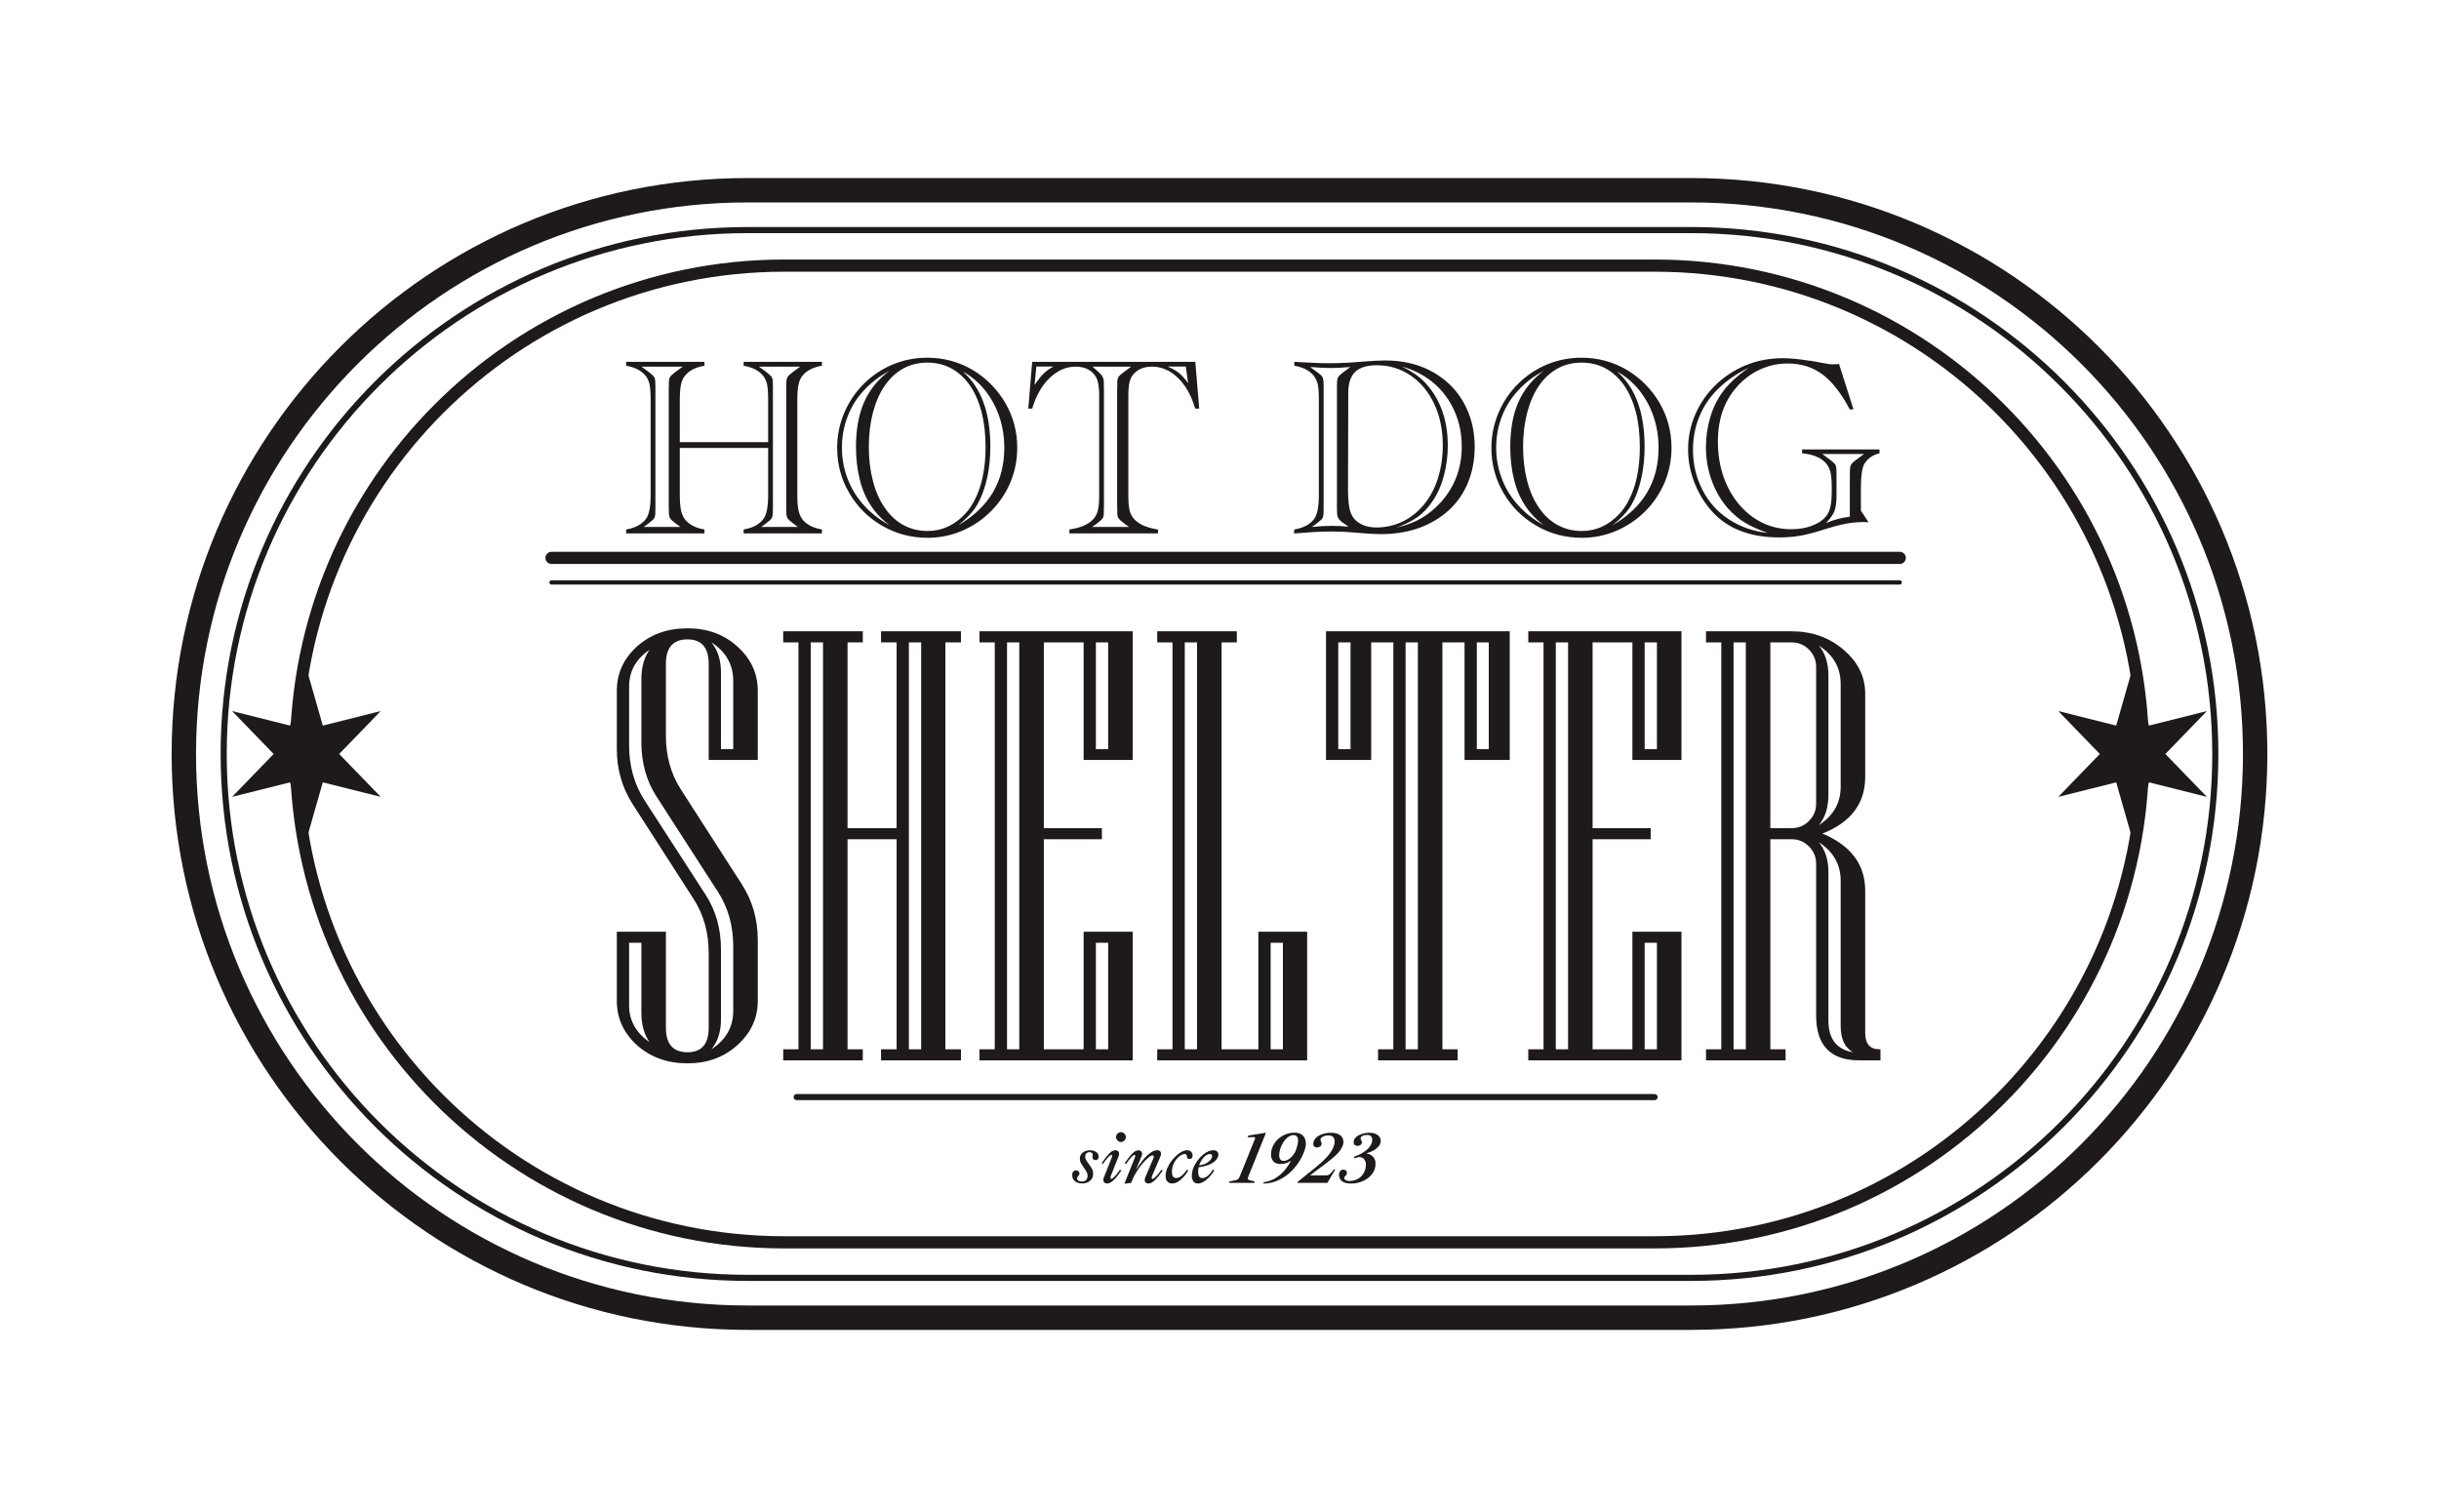 <svg width="200" height="124" viewBox="0 0 200 124" fill="none" xmlns="http://www.w3.org/2000/svg">
<mask id="mask0_153_1627" style="mask-type:luminance" maskUnits="userSpaceOnUse" x="16" y="16" width="168" height="92">
<path d="M138.694 16.607H61.307C36.329 16.607 16.08 36.856 16.08 61.834C16.08 86.811 36.329 107.06 61.307 107.06H138.694C163.671 107.06 183.92 86.811 183.92 61.834C183.92 36.856 163.671 16.607 138.694 16.607Z" fill="white"/>
</mask>
<g mask="url(#mask0_153_1627)">
<path d="M138.694 18.869H61.307C37.578 18.869 18.342 38.105 18.342 61.834C18.342 85.562 37.578 104.798 61.307 104.798H138.694C162.422 104.798 181.658 85.562 181.658 61.834C181.658 38.105 162.422 18.869 138.694 18.869Z" stroke="#1D1A19" stroke-width="0.5"/>
<path d="M174.874 54.798L176.218 59.506L180.967 58.316L177.562 61.834L180.967 65.351L176.218 64.161L174.874 68.869L173.531 64.161L168.782 65.351L172.187 61.834L168.782 58.316L173.531 59.506L174.874 54.798Z" fill="#1D1A19"/>
<path d="M25.126 54.798L26.469 59.506L31.218 58.316L27.813 61.834L31.218 65.351L26.469 64.161L25.126 68.869L23.782 64.161L19.033 65.351L22.439 61.834L19.033 58.316L23.782 59.506L25.126 54.798Z" fill="#1D1A19"/>
<path d="M45.226 45.753H155.779" stroke="#1D1A19" stroke-linecap="round"/>
<path d="M65.327 89.974H135.678" stroke="#1D1A19" stroke-width="0.5" stroke-linecap="round"/>
<path d="M45.226 47.763H155.779" stroke="#1D1A19" stroke-width="0.352" stroke-linecap="round"/>
<path d="M135.679 21.783H64.322C42.203 21.783 24.271 39.714 24.271 61.834C24.271 83.953 42.203 101.884 64.322 101.884H135.679C157.798 101.884 175.729 83.953 175.729 61.834C175.729 39.714 157.798 21.783 135.679 21.783Z" stroke="#1D1A19"/>
<path d="M88.738 97.058C88.593 97.058 88.459 97.034 88.334 96.985C88.209 96.933 88.109 96.855 88.032 96.75C87.96 96.646 87.924 96.513 87.924 96.352C87.924 96.224 87.956 96.129 88.02 96.069C88.089 96.008 88.159 95.978 88.231 95.978C88.304 95.978 88.368 96.002 88.424 96.051C88.485 96.095 88.515 96.157 88.515 96.238C88.515 96.282 88.505 96.32 88.485 96.352C88.465 96.384 88.445 96.415 88.424 96.443C88.4 96.475 88.376 96.505 88.352 96.533C88.328 96.561 88.316 96.597 88.316 96.642C88.316 96.718 88.354 96.78 88.43 96.829C88.511 96.877 88.607 96.901 88.72 96.901C88.849 96.901 88.957 96.863 89.046 96.786C89.138 96.706 89.184 96.581 89.184 96.412C89.184 96.304 89.156 96.201 89.1 96.105C89.048 96.004 88.983 95.904 88.907 95.803C88.822 95.683 88.742 95.56 88.666 95.436C88.589 95.311 88.551 95.17 88.551 95.013C88.551 94.873 88.587 94.752 88.66 94.652C88.736 94.551 88.837 94.473 88.961 94.416C89.086 94.36 89.225 94.332 89.377 94.332C89.566 94.332 89.731 94.376 89.872 94.465C90.016 94.553 90.089 94.684 90.089 94.857C90.089 94.937 90.067 95.005 90.022 95.062C89.982 95.114 89.92 95.14 89.835 95.14C89.747 95.14 89.683 95.116 89.642 95.068C89.602 95.019 89.582 94.961 89.582 94.893C89.582 94.881 89.582 94.867 89.582 94.851C89.586 94.835 89.59 94.819 89.594 94.802C89.598 94.786 89.602 94.77 89.606 94.754C89.61 94.734 89.612 94.718 89.612 94.706C89.612 94.638 89.584 94.583 89.528 94.543C89.476 94.503 89.409 94.483 89.329 94.483C89.249 94.483 89.172 94.513 89.1 94.573C89.028 94.629 88.991 94.724 88.991 94.857C88.991 94.965 89.023 95.074 89.088 95.182C89.156 95.287 89.227 95.389 89.299 95.49C89.391 95.606 89.47 95.723 89.534 95.84C89.602 95.952 89.636 96.095 89.636 96.268C89.636 96.441 89.592 96.587 89.504 96.708C89.419 96.825 89.307 96.913 89.166 96.973C89.029 97.029 88.887 97.058 88.738 97.058ZM90.795 97.058C90.671 97.058 90.578 97.013 90.518 96.925C90.462 96.832 90.457 96.722 90.506 96.593L91.163 94.941C91.199 94.849 91.209 94.786 91.193 94.754C91.181 94.722 91.163 94.706 91.139 94.706C91.099 94.706 91.036 94.746 90.952 94.826C90.872 94.903 90.785 94.999 90.693 95.116C90.6 95.228 90.518 95.341 90.445 95.454L90.337 95.387C90.586 95.029 90.795 94.764 90.964 94.591C91.133 94.418 91.3 94.332 91.465 94.332C91.593 94.332 91.682 94.38 91.73 94.477C91.782 94.569 91.778 94.692 91.718 94.845L91.091 96.43C91.055 96.519 91.044 96.583 91.061 96.624C91.077 96.664 91.101 96.684 91.133 96.684C91.173 96.684 91.231 96.648 91.308 96.575C91.388 96.503 91.475 96.41 91.567 96.298C91.663 96.181 91.754 96.059 91.838 95.93L91.953 96.002C91.696 96.372 91.475 96.642 91.29 96.81C91.105 96.975 90.94 97.058 90.795 97.058ZM91.911 93.657C91.81 93.657 91.72 93.617 91.639 93.536C91.559 93.456 91.519 93.363 91.519 93.259C91.519 93.146 91.559 93.05 91.639 92.969C91.72 92.889 91.81 92.849 91.911 92.849C92.027 92.849 92.124 92.889 92.2 92.969C92.281 93.05 92.321 93.146 92.321 93.259C92.321 93.363 92.281 93.456 92.2 93.536C92.12 93.617 92.023 93.657 91.911 93.657ZM92.203 97.076L93.059 94.929C93.091 94.849 93.102 94.792 93.09 94.76C93.081 94.728 93.061 94.712 93.029 94.712C92.989 94.712 92.927 94.752 92.842 94.833C92.762 94.909 92.675 95.005 92.583 95.122C92.49 95.235 92.408 95.347 92.336 95.46L92.227 95.387C92.472 95.034 92.681 94.77 92.854 94.597C93.027 94.424 93.192 94.338 93.349 94.338C93.477 94.338 93.568 94.386 93.62 94.483C93.672 94.575 93.664 94.698 93.596 94.851L93.162 95.9H93.18C93.248 95.787 93.331 95.663 93.427 95.526C93.524 95.385 93.628 95.247 93.741 95.11C93.857 94.969 93.98 94.841 94.109 94.724C94.237 94.607 94.368 94.513 94.501 94.441C94.637 94.368 94.77 94.332 94.898 94.332C95.039 94.332 95.132 94.382 95.176 94.483C95.224 94.583 95.216 94.706 95.152 94.851L94.464 96.455C94.436 96.531 94.428 96.589 94.44 96.629C94.452 96.666 94.478 96.684 94.519 96.684C94.563 96.684 94.623 96.648 94.7 96.575C94.78 96.503 94.866 96.41 94.959 96.298C95.055 96.181 95.146 96.059 95.23 95.93L95.339 96.002C95.085 96.372 94.866 96.642 94.681 96.81C94.496 96.975 94.33 97.058 94.181 97.058C94.044 97.058 93.95 97.009 93.897 96.913C93.849 96.812 93.859 96.682 93.928 96.521L94.579 94.995C94.611 94.919 94.619 94.861 94.603 94.82C94.591 94.776 94.557 94.754 94.501 94.754C94.424 94.754 94.314 94.814 94.169 94.935C94.024 95.052 93.863 95.215 93.686 95.424C93.51 95.632 93.337 95.874 93.168 96.147C93.003 96.416 92.864 96.704 92.752 97.009L92.203 97.076ZM96.118 97.058C95.966 97.058 95.837 97.007 95.733 96.907C95.632 96.806 95.582 96.66 95.582 96.467C95.582 96.246 95.624 96.031 95.708 95.822C95.797 95.612 95.909 95.418 96.046 95.237C96.183 95.056 96.326 94.897 96.474 94.76C96.623 94.627 96.772 94.523 96.92 94.447C97.069 94.37 97.204 94.332 97.325 94.332C97.481 94.332 97.598 94.374 97.674 94.459C97.755 94.543 97.795 94.644 97.795 94.76C97.795 94.849 97.775 94.919 97.734 94.971C97.694 95.023 97.634 95.05 97.554 95.05C97.457 95.05 97.397 95.028 97.373 94.983C97.349 94.935 97.332 94.881 97.325 94.82C97.316 94.768 97.302 94.726 97.282 94.694C97.266 94.658 97.224 94.64 97.156 94.64C97.051 94.64 96.939 94.676 96.818 94.748C96.697 94.82 96.583 94.923 96.474 95.056C96.366 95.188 96.275 95.343 96.203 95.52C96.135 95.693 96.1 95.884 96.1 96.093C96.1 96.298 96.135 96.437 96.203 96.509C96.275 96.577 96.36 96.611 96.456 96.611C96.589 96.611 96.73 96.553 96.878 96.437C97.031 96.32 97.18 96.149 97.325 95.924L97.439 95.99C97.335 96.167 97.212 96.338 97.071 96.503C96.93 96.664 96.778 96.796 96.613 96.901C96.452 97.005 96.287 97.058 96.118 97.058ZM98.238 97.058C98.061 97.058 97.933 96.999 97.852 96.883C97.772 96.762 97.732 96.615 97.732 96.443C97.732 96.213 97.774 95.99 97.858 95.773C97.947 95.556 98.061 95.355 98.202 95.17C98.347 94.981 98.501 94.819 98.666 94.682C98.799 94.573 98.936 94.489 99.076 94.428C99.221 94.364 99.358 94.332 99.487 94.332C99.627 94.332 99.732 94.366 99.8 94.435C99.872 94.503 99.909 94.585 99.909 94.682C99.909 94.823 99.85 94.965 99.734 95.11C99.617 95.255 99.43 95.385 99.173 95.502C98.916 95.615 98.572 95.697 98.142 95.749L98.16 95.592C98.437 95.572 98.666 95.518 98.847 95.43C99.032 95.337 99.169 95.235 99.257 95.122C99.35 95.009 99.396 94.909 99.396 94.82C99.396 94.7 99.336 94.64 99.215 94.64C99.115 94.64 99.008 94.678 98.895 94.754C98.787 94.831 98.682 94.937 98.582 95.074C98.486 95.206 98.405 95.361 98.341 95.538C98.28 95.715 98.25 95.906 98.25 96.111C98.25 96.268 98.276 96.392 98.329 96.485C98.385 96.573 98.477 96.618 98.606 96.618C98.691 96.618 98.781 96.591 98.877 96.539C98.978 96.483 99.078 96.402 99.179 96.298C99.279 96.193 99.372 96.065 99.456 95.912L99.571 95.984C99.462 96.177 99.33 96.356 99.173 96.521C99.02 96.682 98.861 96.812 98.697 96.913C98.532 97.009 98.379 97.058 98.238 97.058ZM100.766 97.009L100.814 96.889L101.122 96.829C101.222 96.808 101.303 96.79 101.363 96.774C101.427 96.758 101.478 96.736 101.514 96.708C101.55 96.676 101.58 96.638 101.604 96.593C101.632 96.545 101.66 96.485 101.689 96.412L102.907 93.403C102.927 93.351 102.929 93.313 102.913 93.289C102.901 93.261 102.858 93.249 102.786 93.253L102.31 93.271L102.37 93.126L103.811 92.897L102.394 96.412C102.354 96.509 102.33 96.583 102.322 96.636C102.318 96.688 102.338 96.728 102.382 96.756C102.43 96.78 102.511 96.804 102.623 96.829L102.889 96.889L102.84 97.009H100.766ZM106.147 92.891C106.464 92.891 106.7 92.975 106.852 93.144C107.005 93.309 107.082 93.52 107.082 93.777C107.082 93.894 107.065 94.019 107.033 94.151C107.001 94.28 106.957 94.41 106.901 94.543C106.748 94.921 106.553 95.265 106.316 95.574C106.079 95.884 105.813 96.151 105.52 96.376C105.226 96.597 104.915 96.768 104.585 96.889C104.259 97.005 103.928 97.064 103.59 97.064L103.62 96.961C103.954 96.909 104.253 96.808 104.519 96.66C104.784 96.511 105.021 96.324 105.23 96.099C105.439 95.87 105.622 95.618 105.779 95.345C105.94 95.068 106.083 94.778 106.207 94.477C106.292 94.264 106.352 94.079 106.388 93.922C106.424 93.765 106.442 93.629 106.442 93.512C106.442 93.375 106.408 93.271 106.34 93.198C106.276 93.126 106.189 93.09 106.081 93.09C105.92 93.09 105.767 93.144 105.622 93.253C105.478 93.357 105.351 93.496 105.242 93.669C105.134 93.842 105.047 94.022 104.983 94.211C104.923 94.396 104.893 94.571 104.893 94.736C104.893 94.889 104.925 95.005 104.989 95.086C105.053 95.166 105.142 95.206 105.254 95.206C105.391 95.206 105.528 95.164 105.664 95.08C105.801 94.991 105.926 94.875 106.038 94.73C106.155 94.585 106.245 94.427 106.31 94.254L106.237 94.748C106.189 94.881 106.099 95.001 105.966 95.11C105.837 95.219 105.689 95.305 105.52 95.369C105.355 95.43 105.186 95.46 105.013 95.46C104.736 95.46 104.535 95.385 104.41 95.237C104.286 95.088 104.223 94.905 104.223 94.688C104.223 94.451 104.271 94.225 104.368 94.012C104.468 93.795 104.607 93.602 104.784 93.434C104.965 93.265 105.172 93.132 105.405 93.036C105.638 92.939 105.886 92.891 106.147 92.891ZM106.39 97.009L106.426 96.913L107.922 95.707C108.066 95.59 108.211 95.466 108.356 95.333C108.505 95.2 108.643 95.064 108.772 94.923C108.901 94.782 109.015 94.64 109.116 94.495C109.216 94.35 109.295 94.205 109.351 94.061C109.411 93.912 109.441 93.769 109.441 93.633C109.441 93.456 109.399 93.325 109.315 93.241C109.234 93.156 109.1 93.114 108.911 93.114C108.81 93.114 108.71 93.13 108.609 93.162C108.513 93.194 108.434 93.235 108.374 93.283C108.314 93.331 108.284 93.383 108.284 93.44C108.284 93.492 108.29 93.536 108.302 93.572C108.318 93.604 108.334 93.639 108.35 93.675C108.366 93.707 108.374 93.751 108.374 93.807C108.374 93.896 108.334 93.968 108.253 94.025C108.177 94.077 108.091 94.103 107.994 94.103C107.922 94.103 107.853 94.083 107.789 94.043C107.725 93.998 107.693 93.92 107.693 93.807C107.693 93.663 107.735 93.534 107.819 93.421C107.904 93.305 108.016 93.208 108.157 93.132C108.298 93.056 108.452 92.997 108.621 92.957C108.794 92.917 108.967 92.897 109.14 92.897C109.341 92.897 109.518 92.925 109.67 92.981C109.823 93.038 109.942 93.12 110.026 93.228C110.115 93.337 110.159 93.474 110.159 93.639C110.159 93.791 110.121 93.942 110.044 94.091C109.972 94.24 109.873 94.384 109.749 94.525C109.624 94.666 109.484 94.802 109.327 94.935C109.174 95.068 109.015 95.196 108.85 95.321C108.686 95.446 108.527 95.564 108.374 95.677L107.427 96.394H108.754C108.83 96.394 108.893 96.382 108.941 96.358C108.993 96.334 109.043 96.298 109.092 96.25C109.144 96.197 109.202 96.131 109.266 96.051L109.375 95.906H109.496L108.844 97.009H106.39ZM110.812 97.064C110.479 97.064 110.225 97.001 110.052 96.877C109.884 96.752 109.799 96.571 109.799 96.334C109.799 96.238 109.827 96.145 109.884 96.057C109.944 95.968 110.026 95.924 110.131 95.924C110.255 95.924 110.34 95.954 110.384 96.014C110.428 96.075 110.45 96.131 110.45 96.183C110.45 96.256 110.432 96.314 110.396 96.358C110.36 96.402 110.324 96.443 110.288 96.479C110.251 96.515 110.233 96.553 110.233 96.593C110.233 96.678 110.269 96.742 110.342 96.786C110.418 96.831 110.517 96.853 110.637 96.853C110.907 96.853 111.144 96.794 111.349 96.678C111.554 96.561 111.715 96.4 111.831 96.195C111.948 95.99 112.006 95.757 112.006 95.496C112.006 95.343 111.96 95.204 111.867 95.08C111.775 94.955 111.63 94.891 111.433 94.887L111.065 94.995L111.017 94.875L111.252 94.778C111.385 94.726 111.524 94.66 111.668 94.579C111.817 94.495 111.956 94.398 112.085 94.29C112.213 94.181 112.318 94.059 112.398 93.922C112.483 93.785 112.525 93.637 112.525 93.476C112.525 93.355 112.491 93.259 112.422 93.186C112.358 93.114 112.247 93.078 112.091 93.078C111.93 93.078 111.803 93.106 111.711 93.162C111.618 93.219 111.572 93.281 111.572 93.349C111.572 93.409 111.588 93.462 111.62 93.506C111.656 93.55 111.675 93.61 111.675 93.687C111.675 93.775 111.636 93.846 111.56 93.898C111.484 93.95 111.399 93.976 111.307 93.976C111.23 93.976 111.16 93.952 111.096 93.904C111.031 93.852 110.999 93.777 110.999 93.681C110.999 93.556 111.035 93.446 111.108 93.349C111.184 93.253 111.287 93.17 111.415 93.102C111.544 93.034 111.685 92.983 111.837 92.951C111.99 92.915 112.145 92.897 112.302 92.897C112.579 92.897 112.8 92.959 112.965 93.084C113.134 93.208 113.218 93.363 113.218 93.548C113.218 93.685 113.184 93.809 113.116 93.922C113.047 94.031 112.955 94.127 112.838 94.211C112.726 94.296 112.601 94.37 112.464 94.435C112.328 94.495 112.191 94.547 112.054 94.591L112.048 94.603C112.278 94.627 112.458 94.716 112.591 94.869C112.728 95.022 112.796 95.202 112.796 95.411C112.796 95.681 112.736 95.918 112.615 96.123C112.495 96.328 112.336 96.501 112.139 96.642C111.946 96.778 111.733 96.883 111.5 96.955C111.27 97.028 111.041 97.064 110.812 97.064Z" fill="#1D1A19"/>
<path d="M62.824 42.919L62.422 43.217H65.431L65.029 42.919C64.796 42.747 64.648 42.609 64.586 42.506C64.517 42.41 64.483 42.255 64.483 42.043C64.483 41.836 64.48 41.723 64.473 41.703V41.527V31.892V31.716C64.48 31.696 64.483 31.583 64.483 31.376C64.483 31.163 64.517 31.009 64.586 30.913C64.648 30.81 64.796 30.672 65.029 30.5L65.617 30.068H62.237L62.824 30.5C63.051 30.672 63.202 30.81 63.277 30.913C63.339 31.016 63.37 31.17 63.37 31.376C63.377 31.452 63.38 31.565 63.38 31.716V31.892V41.527V41.703C63.38 41.854 63.377 41.967 63.37 42.043C63.37 42.255 63.339 42.41 63.277 42.506C63.222 42.596 63.071 42.733 62.824 42.919ZM53.188 42.919L52.787 43.217H55.796L55.394 42.919C55.16 42.747 55.013 42.609 54.951 42.506C54.882 42.41 54.848 42.255 54.848 42.043V41.816C54.841 41.795 54.837 41.757 54.837 41.703V41.527V31.892V31.716C54.837 31.662 54.841 31.62 54.848 31.593V31.376C54.848 31.163 54.882 31.009 54.951 30.913C55.013 30.81 55.16 30.672 55.394 30.5L55.981 30.068H52.601L53.188 30.5C53.415 30.672 53.566 30.81 53.642 30.913C53.704 31.016 53.735 31.17 53.735 31.376C53.742 31.452 53.745 31.565 53.745 31.716V31.892V41.527V41.703C53.745 41.854 53.742 41.967 53.735 42.043C53.735 42.255 53.704 42.41 53.642 42.506C53.587 42.596 53.436 42.733 53.188 42.919ZM57.764 43.743H51.344V43.423C52.079 43.3 52.618 43.015 52.962 42.568C53.223 42.231 53.353 41.575 53.353 40.6V32.819C53.353 32.18 53.319 31.727 53.25 31.459C53.175 31.163 53.048 30.923 52.869 30.738C52.532 30.36 52.024 30.112 51.344 29.995V29.676H57.764V29.995C57.022 30.119 56.479 30.404 56.136 30.851C55.998 31.029 55.899 31.267 55.837 31.562C55.775 31.857 55.744 32.276 55.744 32.819V36.261H62.989V32.819C62.989 32.18 62.955 31.727 62.886 31.459C62.81 31.163 62.683 30.923 62.505 30.738C62.168 30.36 61.66 30.112 60.979 29.995V29.676H67.4V29.995C66.658 30.119 66.115 30.404 65.771 30.851C65.634 31.029 65.534 31.267 65.472 31.562C65.411 31.857 65.38 32.276 65.38 32.819V40.6C65.38 41.163 65.418 41.603 65.493 41.919C65.569 42.228 65.696 42.482 65.874 42.681C66.211 43.059 66.719 43.307 67.4 43.423V43.743H60.979V43.423C61.715 43.3 62.254 43.015 62.597 42.568C62.858 42.231 62.989 41.575 62.989 40.6V36.735H55.744V40.6C55.744 41.163 55.782 41.603 55.858 41.919C55.933 42.228 56.06 42.482 56.239 42.681C56.575 43.059 57.084 43.307 57.764 43.423V43.743ZM78.581 43.073C81.096 41.617 82.353 39.501 82.353 36.725C82.353 35.818 82.215 34.963 81.941 34.159C81.673 33.369 81.278 32.644 80.755 31.985C80.24 31.352 79.639 30.847 78.952 30.47C80.457 31.789 81.209 33.843 81.209 36.632C81.209 37.45 81.137 38.23 80.993 38.971C80.841 39.721 80.635 40.373 80.374 40.93C80.216 41.259 80.075 41.51 79.952 41.682C79.78 41.922 79.594 42.142 79.395 42.342C79.189 42.561 78.918 42.805 78.581 43.073ZM72.923 43.063C72.319 42.609 71.814 42.074 71.409 41.455C70.996 40.83 70.694 40.119 70.501 39.322C70.295 38.504 70.192 37.615 70.192 36.653C70.192 35.217 70.412 33.997 70.852 32.994C71.292 31.985 71.982 31.126 72.923 30.418C72.106 30.858 71.409 31.394 70.831 32.026C70.24 32.665 69.797 33.379 69.502 34.169C69.193 34.959 69.038 35.808 69.038 36.715C69.038 37.608 69.193 38.453 69.502 39.25C69.797 40.047 70.24 40.772 70.831 41.424C71.409 42.07 72.106 42.616 72.923 43.063ZM71.243 36.653C71.243 37.663 71.357 38.597 71.584 39.456C71.803 40.308 72.13 41.043 72.563 41.661C72.996 42.286 73.504 42.754 74.088 43.063C74.679 43.386 75.335 43.547 76.056 43.547C77.238 43.547 78.265 43.08 79.138 42.146C79.667 41.575 80.082 40.816 80.385 39.868C80.673 38.927 80.817 37.852 80.817 36.643C80.817 35.598 80.707 34.643 80.488 33.778C80.261 32.926 79.941 32.201 79.529 31.603C79.096 30.992 78.595 30.531 78.025 30.222C77.434 29.899 76.771 29.738 76.036 29.738C75.314 29.738 74.658 29.899 74.067 30.222C73.476 30.552 72.971 31.019 72.552 31.624C72.14 32.221 71.817 32.957 71.584 33.829C71.357 34.695 71.243 35.636 71.243 36.653ZM68.647 36.725C68.647 35.736 68.839 34.784 69.224 33.87C69.602 32.97 70.137 32.173 70.831 31.48C71.505 30.806 72.295 30.277 73.201 29.892C74.102 29.521 75.046 29.336 76.036 29.336C77.368 29.336 78.602 29.666 79.735 30.325C80.862 30.999 81.758 31.898 82.425 33.025C83.085 34.159 83.414 35.392 83.414 36.725C83.414 37.707 83.229 38.649 82.858 39.549C82.473 40.456 81.941 41.249 81.26 41.929C80.58 42.609 79.794 43.142 78.9 43.527C78.007 43.911 77.063 44.104 76.067 44.104C74.713 44.104 73.47 43.774 72.336 43.114C71.195 42.455 70.295 41.558 69.636 40.425C68.976 39.298 68.647 38.065 68.647 36.725ZM86.392 30.057H84.981L84.836 31.572C85.146 31.119 85.396 30.803 85.589 30.624C85.809 30.411 86.076 30.222 86.392 30.057ZM89.969 42.919L89.556 43.217H92.576L92.174 42.919C91.933 42.733 91.779 42.592 91.71 42.496C91.648 42.4 91.617 42.249 91.617 42.043V41.703V41.589C91.611 41.575 91.607 41.555 91.607 41.527V31.892C91.607 31.864 91.611 31.844 91.617 31.83V31.716V31.376C91.617 31.17 91.655 31.009 91.731 30.892C91.793 30.803 91.94 30.672 92.174 30.5L92.761 30.068H89.587L90.072 30.5C90.243 30.652 90.36 30.789 90.422 30.913C90.484 31.043 90.515 31.198 90.515 31.376V31.716C90.522 31.758 90.525 31.816 90.525 31.892V41.527C90.525 41.603 90.522 41.661 90.515 41.703V42.043C90.515 42.249 90.484 42.403 90.422 42.506C90.346 42.609 90.195 42.747 89.969 42.919ZM97.43 31.428L97.234 30.057H95.74C96.124 30.222 96.43 30.394 96.657 30.573C96.897 30.765 97.155 31.05 97.43 31.428ZM84.641 29.676H98.017L98.337 33.51H98.007C97.801 32.802 97.522 32.191 97.172 31.675C96.808 31.153 96.396 30.755 95.935 30.48C95.468 30.205 94.974 30.068 94.451 30.068C94.053 30.068 93.703 30.15 93.4 30.315C93.091 30.494 92.868 30.727 92.73 31.016C92.593 31.304 92.524 31.758 92.524 32.376V40.6C92.524 41.211 92.566 41.658 92.648 41.94C92.73 42.228 92.888 42.479 93.122 42.692C93.534 43.063 94.146 43.307 94.956 43.423V43.743H87.691V43.423C88.584 43.3 89.237 43.018 89.649 42.578C89.828 42.386 89.955 42.142 90.03 41.847C90.099 41.572 90.133 41.156 90.133 40.6V32.376C90.133 31.696 90.041 31.201 89.855 30.892C89.718 30.645 89.501 30.442 89.206 30.284C88.917 30.14 88.584 30.068 88.206 30.068C87.437 30.068 86.729 30.373 86.083 30.985C85.445 31.589 84.964 32.431 84.641 33.51H84.321L84.641 29.676ZM114.516 43.269C115.313 43.084 115.993 42.826 116.557 42.496C117.113 42.173 117.649 41.733 118.164 41.177C119.298 39.899 119.864 38.384 119.864 36.632C119.864 35.567 119.665 34.592 119.266 33.706C118.854 32.792 118.285 32.026 117.556 31.407C116.807 30.782 115.945 30.336 114.97 30.068C115.306 30.226 115.656 30.425 116.02 30.665C116.344 30.892 116.632 31.14 116.887 31.407C117.127 31.668 117.343 31.943 117.536 32.232C118.326 33.434 118.721 34.863 118.721 36.519C118.721 37.385 118.611 38.226 118.391 39.044C118.178 39.841 117.861 40.541 117.442 41.146C117.086 41.668 116.684 42.087 116.237 42.403C115.763 42.74 115.189 43.029 114.516 43.269ZM107.982 42.919L107.58 43.217C108.178 43.156 108.718 43.125 109.198 43.125C109.714 43.125 110.177 43.149 110.59 43.197L110.188 42.919C109.982 42.781 109.841 42.651 109.765 42.527C109.683 42.403 109.641 42.242 109.641 42.043C109.634 41.967 109.631 41.854 109.631 41.703V41.527V31.892V31.716C109.631 31.565 109.634 31.452 109.641 31.376C109.641 31.163 109.676 31.009 109.745 30.913C109.806 30.81 109.954 30.672 110.188 30.5L110.734 30.099C110.089 30.154 109.566 30.181 109.168 30.181C108.714 30.181 108.199 30.157 107.621 30.109L107.436 30.099L107.982 30.5C108.223 30.672 108.371 30.803 108.425 30.892C108.495 31.002 108.529 31.163 108.529 31.376C108.529 31.466 108.532 31.528 108.539 31.562V31.716V31.892V41.527V41.703V41.847C108.532 41.881 108.529 41.946 108.529 42.043C108.529 42.255 108.498 42.41 108.436 42.506C108.381 42.596 108.229 42.733 107.982 42.919ZM110.559 32.201L110.538 40.167C110.538 41.04 110.617 41.682 110.775 42.094C110.933 42.472 111.191 42.757 111.548 42.949C111.913 43.156 112.345 43.259 112.846 43.259C113.636 43.259 114.365 43.094 115.031 42.764C115.678 42.455 116.261 41.988 116.783 41.362C117.285 40.744 117.662 40.026 117.917 39.209C118.178 38.364 118.309 37.47 118.309 36.529C118.309 35.265 118.079 34.138 117.618 33.149C117.158 32.153 116.512 31.37 115.681 30.799C114.849 30.236 113.925 29.954 112.909 29.954C112.105 29.954 111.514 30.133 111.136 30.49C110.751 30.854 110.559 31.425 110.559 32.201ZM106.107 43.743L106.138 43.423C106.872 43.3 107.412 43.015 107.756 42.568C108.017 42.231 108.147 41.575 108.147 40.6V32.819C108.147 32.228 108.117 31.785 108.054 31.49C107.979 31.194 107.848 30.944 107.663 30.738C107.327 30.36 106.818 30.112 106.138 29.995V29.676C106.482 29.69 106.615 29.697 106.54 29.697L107.746 29.758C108.137 29.779 108.556 29.789 109.003 29.789C109.813 29.789 110.686 29.748 111.62 29.666C112.451 29.597 113.098 29.563 113.558 29.563C114.663 29.563 115.66 29.731 116.546 30.068C117.425 30.404 118.202 30.892 118.876 31.531C119.528 32.156 120.033 32.908 120.39 33.788C120.748 34.654 120.926 35.612 120.926 36.663C120.926 37.707 120.744 38.676 120.38 39.569C120.016 40.456 119.491 41.215 118.803 41.847C118.116 42.472 117.302 42.956 116.361 43.3C115.419 43.636 114.365 43.805 113.197 43.805C112.778 43.805 112.098 43.764 111.157 43.681C110.497 43.619 109.854 43.588 109.229 43.588C108.728 43.588 108.24 43.602 107.766 43.63L106.365 43.733C106.254 43.733 106.169 43.736 106.107 43.743ZM132.231 43.073C134.746 41.617 136.003 39.501 136.003 36.725C136.003 35.818 135.865 34.963 135.591 34.159C135.323 33.369 134.928 32.644 134.405 31.985C133.891 31.352 133.29 30.847 132.602 30.47C134.107 31.789 134.859 33.843 134.859 36.632C134.859 37.45 134.787 38.23 134.642 38.971C134.492 39.721 134.286 40.373 134.024 40.93C133.866 41.259 133.726 41.51 133.602 41.682C133.43 41.922 133.244 42.142 133.045 42.342C132.839 42.561 132.568 42.805 132.231 43.073ZM126.573 43.063C125.969 42.609 125.463 42.074 125.058 41.455C124.646 40.83 124.344 40.119 124.152 39.322C123.946 38.504 123.842 37.615 123.842 36.653C123.842 35.217 124.062 33.997 124.502 32.994C124.942 31.985 125.632 31.126 126.573 30.418C125.756 30.858 125.058 31.394 124.482 32.026C123.891 32.665 123.447 33.379 123.152 34.169C122.843 34.959 122.689 35.808 122.689 36.715C122.689 37.608 122.843 38.453 123.152 39.25C123.447 40.047 123.891 40.772 124.482 41.424C125.058 42.07 125.756 42.616 126.573 43.063ZM124.894 36.653C124.894 37.663 125.007 38.597 125.233 39.456C125.453 40.308 125.78 41.043 126.213 41.661C126.645 42.286 127.154 42.754 127.738 43.063C128.329 43.386 128.985 43.547 129.707 43.547C130.888 43.547 131.915 43.08 132.788 42.146C133.317 41.575 133.732 40.816 134.034 39.868C134.323 38.927 134.467 37.852 134.467 36.643C134.467 35.598 134.358 34.643 134.138 33.778C133.911 32.926 133.591 32.201 133.179 31.603C132.747 30.992 132.244 30.531 131.675 30.222C131.084 29.899 130.421 29.738 129.686 29.738C128.964 29.738 128.309 29.899 127.718 30.222C127.127 30.552 126.621 31.019 126.202 31.624C125.79 32.221 125.467 32.957 125.233 33.829C125.007 34.695 124.894 35.636 124.894 36.653ZM122.297 36.725C122.297 35.736 122.489 34.784 122.874 33.87C123.251 32.97 123.787 32.173 124.482 31.48C125.155 30.806 125.945 30.277 126.851 29.892C127.752 29.521 128.697 29.336 129.686 29.336C131.018 29.336 132.251 29.666 133.385 30.325C134.512 30.999 135.408 31.898 136.076 33.025C136.735 34.159 137.064 35.392 137.064 36.725C137.064 37.707 136.879 38.649 136.508 39.549C136.123 40.456 135.591 41.249 134.911 41.929C134.23 42.609 133.443 43.142 132.551 43.527C131.657 43.911 130.713 44.104 129.717 44.104C128.363 44.104 127.12 43.774 125.986 43.114C124.845 42.455 123.946 41.558 123.286 40.425C122.626 39.298 122.297 38.065 122.297 36.725ZM144.948 43.702C144.179 43.434 143.553 43.152 143.072 42.857C142.591 42.561 142.135 42.176 141.702 41.703C141.118 41.036 140.671 40.27 140.362 39.404C140.046 38.546 139.888 37.635 139.888 36.673C139.888 35.856 140.001 35.056 140.228 34.272C140.454 33.489 140.785 32.799 141.217 32.201C141.685 31.534 142.409 30.854 143.392 30.16C142.416 30.634 141.585 31.208 140.898 31.881C140.211 32.548 139.696 33.307 139.352 34.159C139.002 35.004 138.826 35.911 138.826 36.88C138.826 38.068 139.085 39.164 139.599 40.167C140.101 41.163 140.822 41.97 141.764 42.589C142.705 43.207 143.766 43.578 144.948 43.702ZM152.852 37.23H149.431L150.039 37.683C150.265 37.855 150.417 37.992 150.493 38.096C150.554 38.199 150.585 38.353 150.585 38.559C150.585 38.649 150.588 38.711 150.595 38.745V38.9V39.075V40.641C150.595 41.191 150.537 41.62 150.42 41.929C150.297 42.231 150.062 42.554 149.72 42.898C150.365 42.63 151.021 42.455 151.688 42.372V39.075V38.9C151.688 38.748 151.692 38.635 151.698 38.559C151.698 38.353 151.736 38.192 151.811 38.075C151.874 37.972 152.017 37.841 152.244 37.683L152.852 37.23ZM150.801 29.851L151.987 33.572H151.678C151.334 32.912 150.97 32.338 150.585 31.851C150.2 31.356 149.815 30.971 149.431 30.696C148.634 30.105 147.686 29.81 146.587 29.81C145.776 29.81 145.013 29.978 144.299 30.315C143.564 30.659 142.925 31.146 142.382 31.778C141.372 32.94 140.867 34.41 140.867 36.189C140.867 37.556 141.128 38.786 141.65 39.878C142.172 40.971 142.894 41.833 143.814 42.465C144.728 43.09 145.749 43.403 146.876 43.403C147.576 43.403 148.194 43.286 148.73 43.053C149.272 42.826 149.657 42.517 149.885 42.125C150.098 41.768 150.204 41.177 150.204 40.352V40.002C150.204 39.391 150.163 38.937 150.081 38.642C149.991 38.34 149.836 38.082 149.616 37.869C149.197 37.477 148.582 37.247 147.772 37.178V36.859H154.12V37.178C153.577 37.302 153.165 37.587 152.884 38.034C152.691 38.37 152.595 39.026 152.595 40.002V41.878L153.223 42.826C153.162 42.819 153.051 42.815 152.894 42.815C152.344 42.815 151.835 42.86 151.368 42.949C150.839 43.053 150.207 43.221 149.473 43.454C148.703 43.702 148.07 43.863 147.576 43.939C147.067 44.028 146.508 44.073 145.897 44.073C143.656 44.073 141.901 43.448 140.63 42.197C139.936 41.496 139.397 40.679 139.012 39.745C138.62 38.803 138.424 37.845 138.424 36.869C138.424 35.846 138.624 34.88 139.022 33.973C139.421 33.06 139.974 32.259 140.682 31.572C141.389 30.885 142.213 30.346 143.155 29.954C144.103 29.57 145.1 29.377 146.144 29.377C146.769 29.377 147.487 29.442 148.298 29.573C148.414 29.58 148.562 29.601 148.741 29.635C149.16 29.71 149.479 29.769 149.699 29.81C149.933 29.858 150.135 29.882 150.307 29.882C150.355 29.882 150.403 29.879 150.451 29.872C150.5 29.865 150.575 29.862 150.678 29.862C150.74 29.862 150.781 29.858 150.801 29.851Z" fill="#1D1A19"/>
<path d="M62.138 82.076C62.138 83.499 61.582 84.71 60.469 85.707C59.373 86.705 58.008 87.204 56.372 87.204C54.72 87.204 53.337 86.705 52.225 85.707C51.129 84.71 50.581 83.499 50.581 82.076V76.408H54.605V84.284C54.605 85.626 55.194 86.296 56.372 86.296C57.533 86.296 58.114 85.626 58.114 84.284V78.175C58.114 76.506 57.713 75.042 56.912 73.783L51.882 65.956C51.014 64.598 50.581 63.093 50.581 61.441V56.656C50.581 55.233 51.129 54.022 52.225 53.025C53.337 52.027 54.72 51.528 56.372 51.528C58.008 51.528 59.373 52.027 60.469 53.025C61.582 54.022 62.138 55.233 62.138 56.656V62.324H58.114V54.448C58.114 53.106 57.533 52.436 56.372 52.436C55.194 52.436 54.605 53.106 54.605 54.448V60.337C54.605 61.989 55.006 63.444 55.807 64.704L60.837 72.531C61.704 73.889 62.138 75.402 62.138 77.07V82.076ZM60.126 61.441V55.846C60.126 54.505 59.529 53.45 58.335 52.681C58.858 53.303 59.12 54.129 59.12 55.159V61.441H60.126ZM60.126 82.886V77.61C60.126 75.925 59.709 74.437 58.874 73.145L53.844 65.342C53.01 64.05 52.593 62.561 52.593 60.876V55.699C52.593 54.734 52.814 53.932 53.256 53.294C52.143 54.047 51.587 55.053 51.587 56.312V61.122C51.587 62.806 52.004 64.303 52.838 65.612L57.868 73.39C58.703 74.682 59.12 76.171 59.12 77.856V83.597C59.12 84.612 58.858 85.429 58.335 86.051C59.529 85.282 60.126 84.227 60.126 82.886ZM53.256 85.462C52.814 84.824 52.593 84.014 52.593 83.033V77.316H51.587V82.444C51.587 83.687 52.143 84.693 53.256 85.462ZM78.798 86.959H72.247V86.051H73.523V68.826H69.499V86.051H70.75V86.959H64.224V86.051H65.475V52.681H64.224V51.773H70.75V52.681H69.499V67.918H73.523V52.681H72.247V51.773H78.798V52.681H77.522V86.051H78.798V86.959ZM75.535 86.051V52.681H74.529V86.051H75.535ZM67.487 86.051V52.681H66.481V86.051H67.487ZM92.882 86.959H80.32V86.051H81.571V52.681H80.32V51.773H92.882V62.324H88.858V52.681H85.595V67.918H90.355V68.826H85.595V86.051H88.858V76.408H92.882V86.959ZM90.87 61.441V52.681H89.864V61.441H90.87ZM83.583 86.051V52.681H82.577V86.051H83.583ZM90.87 86.051V77.316H89.864V86.051H90.87ZM107.187 86.959H94.894V86.051H96.146V52.681H94.894V51.773H101.421V52.681H100.17V86.051H103.188V76.408H107.187V86.959ZM98.158 86.051V52.681H97.152V86.051H98.158ZM105.2 86.051V77.316H104.194V86.051H105.2ZM123.799 62.324H120.094V52.681H118.278V86.051H119.53V86.959H113.003V86.051H114.254V52.681H112.438V62.324H108.733V51.773H123.799V62.324ZM122.081 61.441V52.681H121.1V61.441H122.081ZM110.745 61.441V52.681H109.739V61.441H110.745ZM116.266 86.051V52.681H115.26V86.051H116.266ZM137.882 86.959H125.32V86.051H126.571V52.681H125.32V51.773H137.882V62.324H133.858V52.681H130.595V67.918H135.356V68.826H130.595V86.051H133.858V76.408H137.882V86.959ZM135.87 61.441V52.681H134.864V61.441H135.87ZM128.583 86.051V52.681H127.577V86.051H128.583ZM135.87 86.051V77.316H134.864V86.051H135.87ZM154.2 86.959H152.457C150.103 86.959 148.925 85.732 148.925 83.278V70.838C148.925 70.282 148.728 69.808 148.336 69.415C147.943 69.022 147.468 68.826 146.913 68.826H145.17V86.051H146.421V86.959H139.895V86.051H141.146V52.681H139.895V51.773H146.913C148.581 51.773 150.004 52.28 151.182 53.294C152.36 54.292 152.949 55.495 152.949 56.901V63.698C152.949 65.89 151.779 67.444 149.439 68.36C151.779 69.341 152.949 70.904 152.949 73.046V84.701C152.949 85.601 153.333 86.051 154.102 86.051H154.2V86.959ZM150.937 64.508V56.116C150.937 54.758 150.34 53.703 149.145 52.951C149.668 53.556 149.931 54.374 149.931 55.405V65.195C149.931 66.225 149.668 67.051 149.145 67.673C150.34 66.904 150.937 65.849 150.937 64.508ZM148.925 65.906V54.693C148.925 54.137 148.728 53.663 148.336 53.27C147.943 52.877 147.468 52.681 146.913 52.681H145.17V67.918H146.913C147.468 67.918 147.943 67.722 148.336 67.329C148.728 66.937 148.925 66.463 148.925 65.906ZM143.158 86.051V52.681H142.152V86.051H143.158ZM151.943 86.296C151.271 85.92 150.937 85.2 150.937 84.137V72.237C150.937 70.895 150.34 69.84 149.145 69.072C149.668 69.693 149.931 70.511 149.931 71.525V83.695C149.931 85.2 150.601 86.067 151.943 86.296Z" fill="#1D1A19"/>
</g>
<path d="M138.693 15.602H61.306C35.774 15.602 15.075 36.3 15.075 61.833C15.075 87.366 35.774 108.064 61.306 108.064H138.693C164.226 108.064 184.925 87.366 184.925 61.833C184.925 36.3 164.226 15.602 138.693 15.602Z" stroke="#1D1A19" stroke-width="2"/>
</svg>
